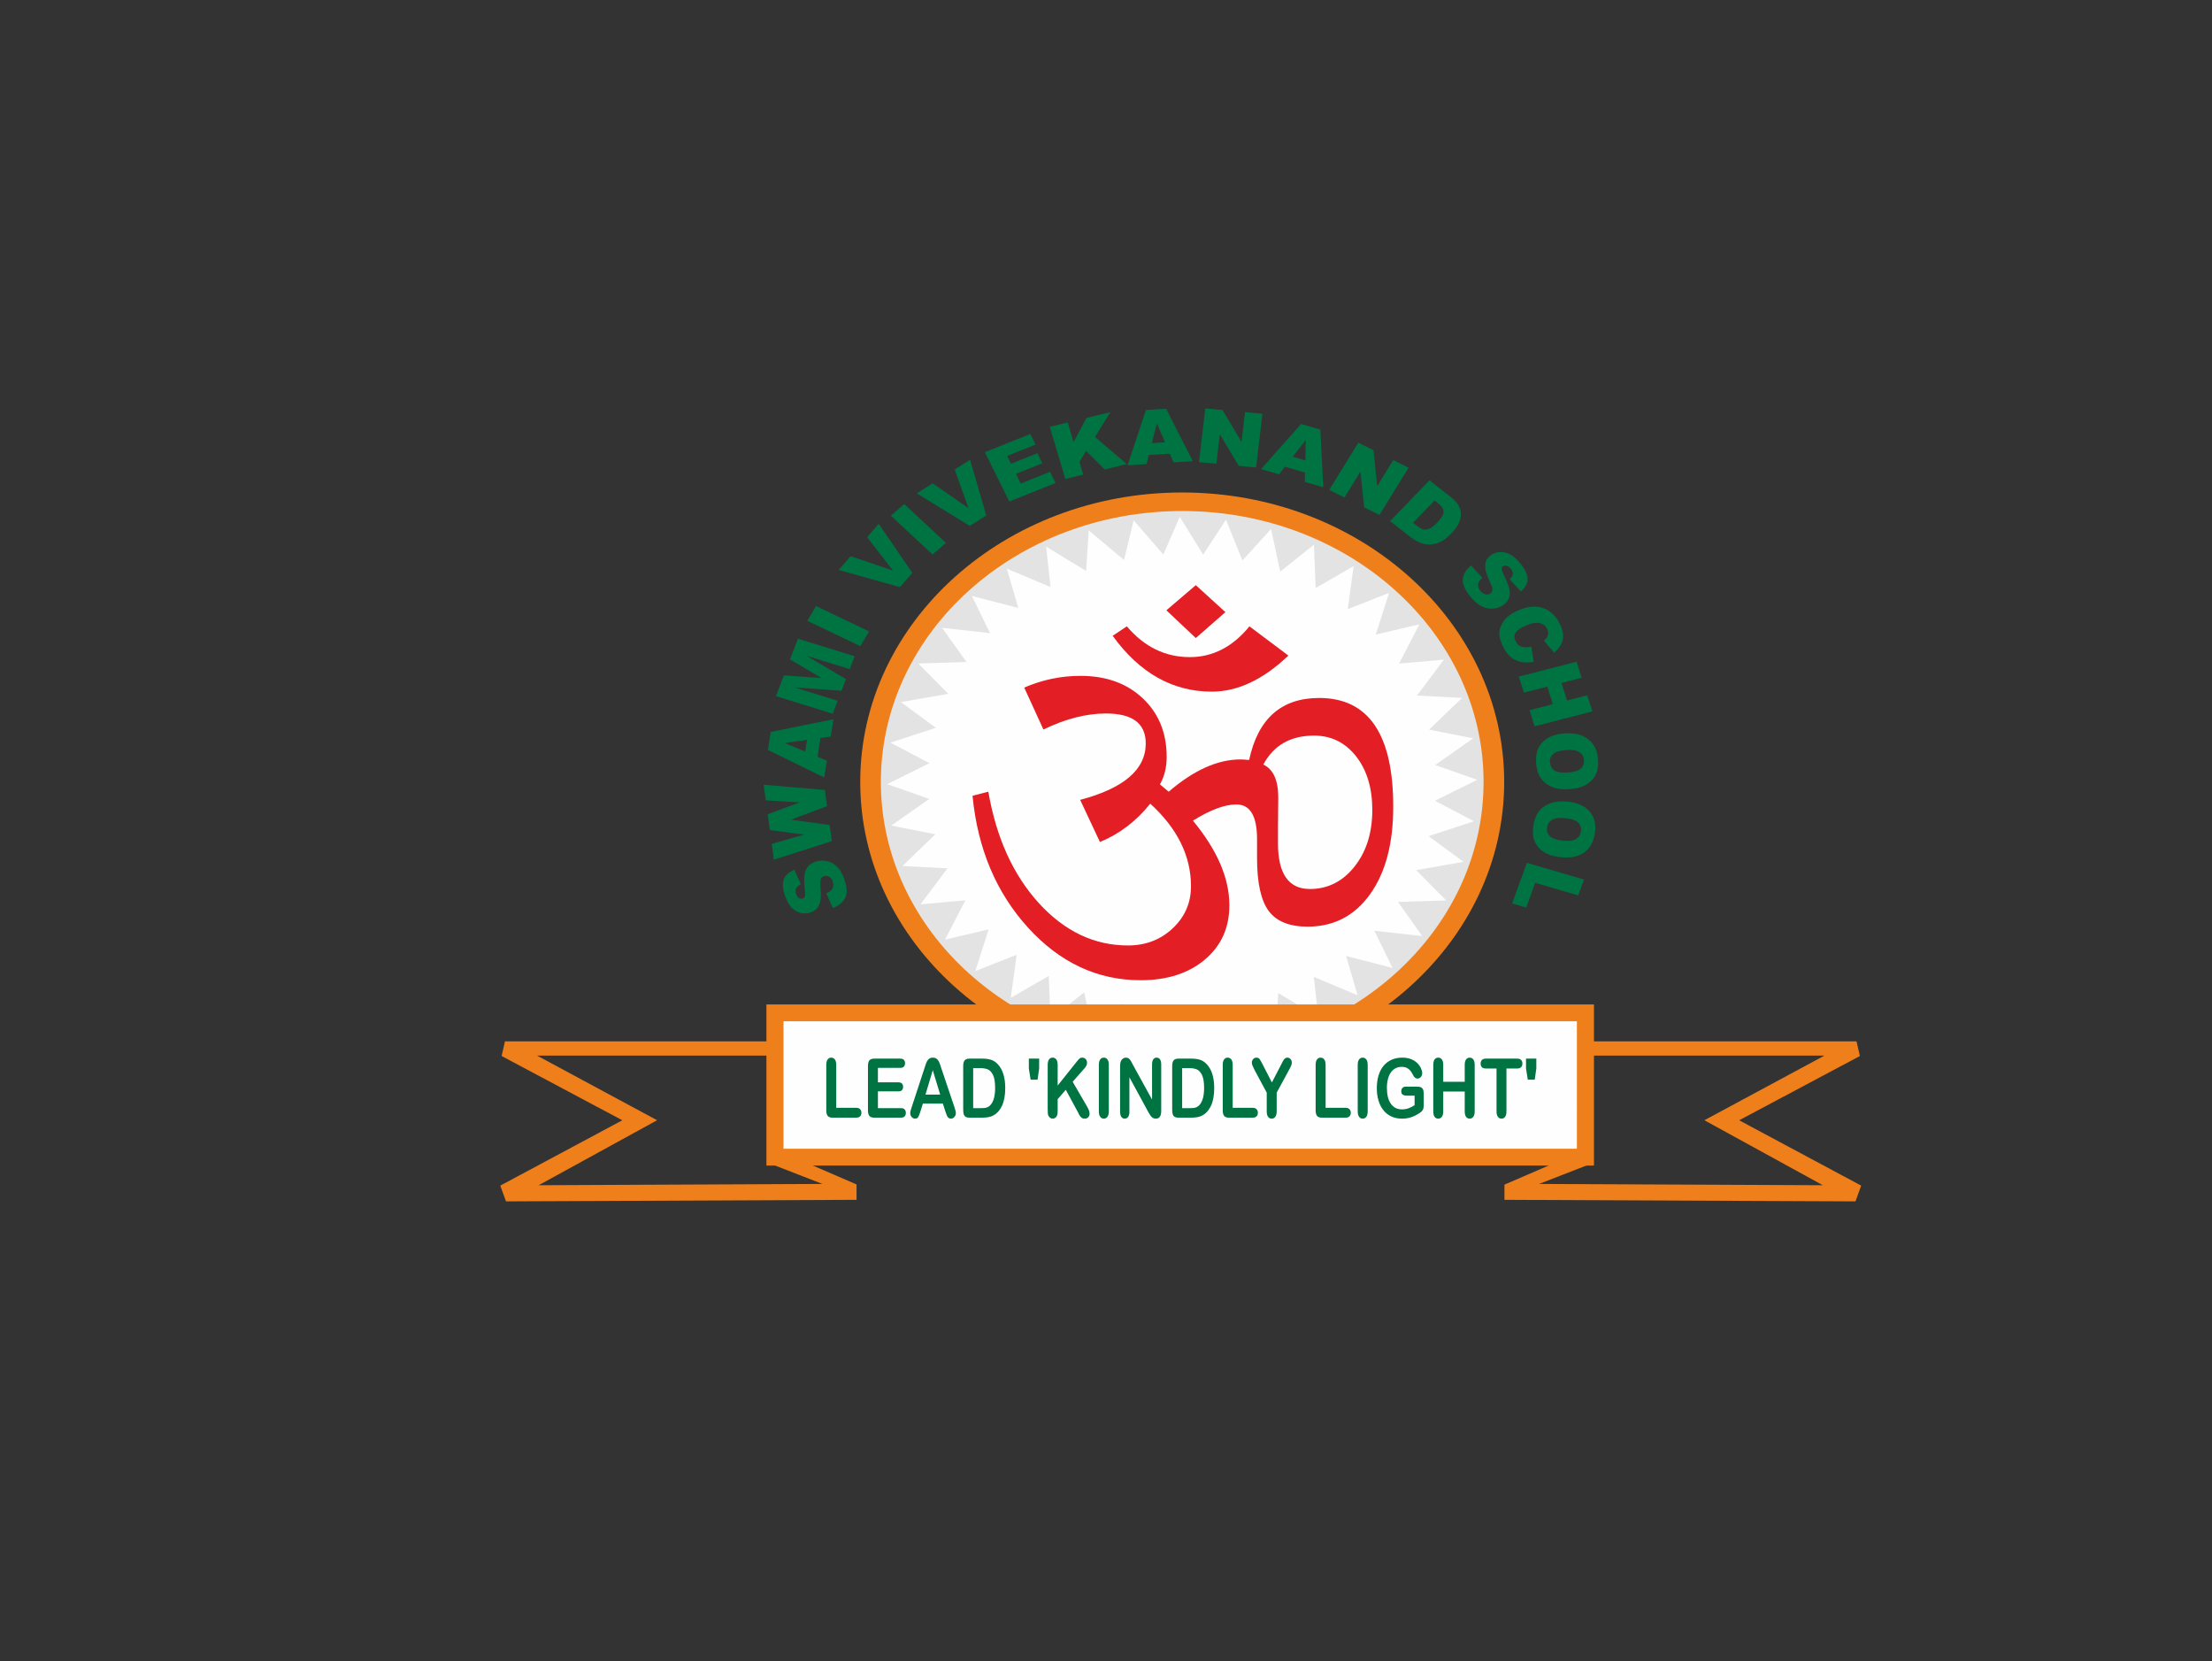 <svg xmlns:xlink="http://www.w3.org/1999/xlink" viewBox="10836.178 11800.82 4033.898 3029.4" style="max-height: 500px" version="1.1" xml:space="preserve" xmlns="http://www.w3.org/2000/svg" width="4033.898" height="3029.4">
 <rect x="10836.178" y="11800.82" width="4033.898" height="3029.4" fill="#333333" stroke="none"/>
 <defs>
  <style type="text/css">
   
    .fil2 {fill:#FEFEFE}
    .fil1 {fill:#E3E3E3}
    .fil0 {fill:#EF7F1A}
    .fil4 {fill:#E31E24}
    .fil3 {fill:#007342;fill-rule:nonzero}
   
  </style>
 </defs>
 <g id="Layer_x0020_1">
  <path d="M12992.1 12698.8c324.24,0 587.18,236.38 587.18,527.85 0,291.47 -262.94,527.85 -587.18,527.85 -324.23,0 -587.17,-236.38 -587.17,-527.85 0,-291.47 262.94,-527.85 587.17,-527.85z" class="fil0"/>
  <path d="M12992.1 12732.61c303.47,0 549.58,221.23 549.58,494.04 0,272.81 -246.11,494.04 -549.58,494.04 -303.47,0 -549.57,-221.23 -549.57,-494.04 0,-272.81 246.1,-494.04 549.57,-494.04z" class="fil1"/>
  <polygon points="12987.66,12743.05 13030.31,12812.24 13071.87,12748.38 13101.95,12822.71 13154.12,12765.48 13170.89,12843.13 13232.38,12793.95 13235.43,12873 13304.72,12833.06 13293.97,12911.57 13369.36,12881.87 13345.09,12957.9 13424.71,12939.17 13387.51,13010.85 13469.41,13003.54 13420.19,13069.11 13502.36,13073.41 13442.34,13131.25 13522.75,13147.05 13453.4,13195.74 13530.06,13222.66 13453.1,13260.99 13524.14,13298.36 13441.44,13325.4 13505.11,13372.29 13418.73,13387.37 13473.44,13442.64 13385.51,13445.39 13429.93,13507.67 13342.6,13498.02 13375.64,13565.79 13291.06,13543.97 13311.9,13615.55 13232.16,13582.1 13240.29,13655.73 13167.35,13611.48 13162.57,13685.35 13098.23,13631.39 13080.65,13703.67 13026.49,13641.33 12996.54,13710.25 12953.9,13641.06 12912.33,13704.92 12882.26,13630.59 12830.09,13687.82 12813.32,13610.17 12751.83,13659.35 12748.78,13580.3 12679.49,13620.24 12690.23,13541.73 12614.85,13571.43 12639.12,13495.4 12559.49,13514.13 12596.7,13442.45 12514.79,13449.76 12564.01,13384.19 12481.85,13379.89 12541.87,13322.05 12461.46,13306.24 12530.81,13257.56 12454.14,13230.64 12531.11,13192.31 12460.07,13154.94 12542.76,13127.9 12479.1,13081 12565.48,13065.93 12510.76,13010.65 12598.7,13007.91 12554.28,12945.62 12641.61,12955.28 12608.57,12887.51 12693.15,12909.33 12672.31,12837.75 12752.05,12871.2 12743.92,12797.57 12816.86,12841.82 12821.64,12767.95 12885.98,12821.91 12903.56,12749.63 12957.72,12811.97" class="fil2"/>
  <path d="M11757.05 13699.65l507.47 0 -0.76 223.97 52.05 1.26 82.42 35.62 0 28.06 -639.28 2.85 -10.43 -28.73 222.57 -119.16 -220.13 -117.18 6.09 -26.69zm58.62 25.99l218.84 117.82 -216.06 118.52 517.5 -2.38 -91.22 -35.47 0.04 -12.78 0.63 -185.71 -429.73 0z" class="fil0"/>
  <polygon points="12233.84,13632.33 13743.01,13632.33 13743.01,13926.08 12233.84,13926.08" class="fil0"/>
  <path d="M14221.82 13699.65l-507.47 0 0.76 223.97 -52.05 1.26 -83.31 36 0 27.68 640.17 2.85 10.42 -28.73 -222.56 -119.16 220.13 -117.18 -6.09 -26.69zm-58.62 25.99l-218.84 117.82 216.06 118.52 -517.51 -2.38 91.23 -35.47 -0.04 -12.78 -0.63 -185.71 429.73 0z" class="fil0"/>
  <polygon points="12264.97,13663.02 13711.88,13663.02 13711.88,13895.39 12264.97,13895.39" class="fil2"/>
  <path d="M12361.18 13742.49l0 78.32 36.81 0c2.92,0 5.18,0.85 6.74,2.58 1.59,1.7 2.36,3.86 2.36,6.44 0,2.65 -0.77,4.78 -2.31,6.44 -1.55,1.62 -3.82,2.45 -6.79,2.45l-43.85 0c-3.94,0 -6.8,-1.05 -8.53,-3.16 -1.74,-2.1 -2.59,-5.51 -2.59,-10.19l0 -82.88c0,-4.38 0.83,-7.69 2.48,-9.9 1.65,-2.2 3.82,-3.3 6.51,-3.3 2.72,0 4.93,1.07 6.62,3.25 1.69,2.18 2.55,5.52 2.55,9.95zm116.91 5.44l-40.9 0 0 26.43 37.67 0c2.78,0 4.84,0.75 6.2,2.23 1.36,1.5 2.04,3.46 2.04,5.91 0,2.46 -0.66,4.43 -2,5.99 -1.36,1.53 -3.44,2.3 -6.24,2.3l-37.67 0 0 30.62 42.3 0c2.86,0 5.01,0.8 6.45,2.38 1.46,1.6 2.17,3.71 2.17,6.34 0,2.55 -0.71,4.61 -2.17,6.21 -1.44,1.58 -3.59,2.38 -6.45,2.38l-49.34 0c-3.94,0 -6.8,-1.05 -8.53,-3.16 -1.73,-2.1 -2.59,-5.51 -2.59,-10.19l0 -80.9c0,-3.13 0.4,-5.69 1.17,-7.67 0.77,-1.98 1.98,-3.43 3.63,-4.33 1.65,-0.9 3.76,-1.36 6.32,-1.36l47.94 0c2.91,0 5.06,0.78 6.45,2.31 1.4,1.55 2.11,3.56 2.11,6.06 0,2.56 -0.71,4.59 -2.11,6.14 -1.39,1.53 -3.54,2.31 -6.45,2.31zm81.82 78.59l-4.28 -13.5 -36.44 0 -4.28 13.8c-1.69,5.39 -3.11,9.02 -4.3,10.9 -1.17,1.88 -3.11,2.83 -5.8,2.83 -2.28,0 -4.3,-1 -6.05,-3.01 -1.76,-2 -2.63,-4.28 -2.63,-6.84 0,-1.45 0.21,-2.98 0.6,-4.53 0.42,-1.58 1.09,-3.76 2.03,-6.54l22.93 -69.88c0.65,-2 1.44,-4.4 2.36,-7.21 0.92,-2.83 1.88,-5.16 2.92,-7.02 1.05,-1.85 2.43,-3.35 4.12,-4.5 1.69,-1.16 3.77,-1.73 6.26,-1.73 2.52,0 4.63,0.57 6.32,1.73 1.69,1.15 3.07,2.63 4.11,4.43 1.03,1.8 1.9,3.76 2.63,5.84 0.71,2.08 1.61,4.86 2.72,8.32l23.41 69.44c1.84,5.29 2.76,9.12 2.76,11.53 0,2.48 -0.88,4.76 -2.61,6.84 -1.73,2.08 -3.82,3.13 -6.26,3.13 -1.42,0 -2.65,-0.3 -3.68,-0.93 -1.02,-0.6 -1.87,-1.43 -2.56,-2.48 -0.69,-1.05 -1.44,-2.68 -2.24,-4.86 -0.79,-2.18 -1.48,-4.08 -2.04,-5.76zm-35.96 -29.86l26.8 0 -13.53 -44.4 -13.27 44.4zm79.91 -65.55l23.67 0c6.16,0 11.44,0.68 15.84,2.06 4.4,1.38 8.39,3.93 11.98,7.69 9.33,9.6 14.01,24.18 14.01,43.77 0,6.46 -0.46,12.35 -1.4,17.69 -0.94,5.33 -2.4,10.14 -4.34,14.43 -1.97,4.28 -4.47,8.12 -7.54,11.47 -2.4,2.61 -5.03,4.69 -7.89,6.24 -2.84,1.58 -5.9,2.68 -9.2,3.31 -3.28,0.62 -6.97,0.95 -11.08,0.95l-23.67 0c-3.3,0 -5.8,-0.6 -7.47,-1.8 -1.67,-1.21 -2.76,-2.88 -3.26,-5.06 -0.52,-2.18 -0.77,-5.01 -0.77,-8.47l0 -78.92c0,-4.69 0.88,-8.09 2.63,-10.2 1.75,-2.1 4.59,-3.16 8.49,-3.16zm7.04 17.24l0 73.06 13.75 0c3.03,0 5.39,-0.1 7.1,-0.3 1.71,-0.2 3.48,-0.68 5.32,-1.45 1.83,-0.81 3.42,-1.91 4.76,-3.31 6.07,-6.17 9.12,-16.79 9.12,-31.87 0,-10.62 -1.34,-18.59 -4.01,-23.88 -2.67,-5.28 -5.97,-8.64 -9.87,-10.09 -3.93,-1.43 -8.64,-2.16 -14.19,-2.16l-11.98 0zm117.44 21.07l-12.67 0 -3.24 -20.19 0 -18.12 18.79 0 0 18.12 -2.88 20.19zm36.63 -26.93l0 37.73 35.64 -44.62c1.71,-2.16 3.18,-3.73 4.37,-4.76 1.21,-1.03 2.81,-1.55 4.79,-1.55 2.61,0 4.74,0.92 6.35,2.75 1.61,1.83 2.4,4.06 2.4,6.72 0,3.18 -1.36,6.34 -4.09,9.47l-22.06 25.1 25.42 43.74c1.8,3.04 3.15,5.69 4.05,7.95 0.9,2.28 1.33,4.51 1.33,6.66 0,2.38 -0.79,4.46 -2.35,6.24 -1.57,1.75 -3.7,2.63 -6.39,2.63 -2.53,0 -4.59,-0.65 -6.18,-1.96 -1.58,-1.27 -2.92,-3 -4.03,-5.16 -1.1,-2.15 -2.08,-4.1 -2.94,-5.86l-21.45 -39.63 -14.86 17.08 0 22.25c0,4.51 -0.86,7.84 -2.57,10.02 -1.71,2.18 -3.93,3.26 -6.6,3.26 -1.56,0 -3.04,-0.5 -4.46,-1.48 -1.44,-0.98 -2.53,-2.28 -3.3,-3.96 -0.59,-1.35 -0.92,-2.95 -1.04,-4.76 -0.13,-1.8 -0.19,-4.43 -0.19,-7.86l0 -80c0,-4.38 0.81,-7.69 2.42,-9.9 1.61,-2.2 3.8,-3.3 6.57,-3.3 2.72,0 4.93,1.07 6.62,3.25 1.69,2.18 2.55,5.52 2.55,9.95zm75.13 84.78l0 -84.78c0,-4.38 0.84,-7.69 2.5,-9.9 1.67,-2.2 3.84,-3.3 6.5,-3.3 2.71,0 4.92,1.07 6.61,3.25 1.69,2.18 2.55,5.52 2.55,9.95l0 84.78c0,4.44 -0.86,7.77 -2.55,9.97 -1.69,2.21 -3.9,3.31 -6.61,3.31 -2.61,0 -4.76,-1.1 -6.45,-3.33 -1.69,-2.23 -2.55,-5.54 -2.55,-9.95zm62.13 -84.91l34.9 63.42 0 -64.02c0,-4.16 0.75,-7.26 2.23,-9.34 1.48,-2.08 3.49,-3.13 6.03,-3.13 2.61,0 4.66,1.02 6.18,3.1 1.5,2.08 2.26,5.21 2.26,9.37l0 84.63c0,9.45 -3.26,14.16 -9.79,14.16 -1.63,0 -3.09,-0.28 -4.41,-0.85 -1.29,-0.55 -2.52,-1.46 -3.67,-2.68 -1.13,-1.21 -2.19,-2.66 -3.17,-4.29 -0.98,-1.63 -1.96,-3.3 -2.94,-5.03l-34.05 -62.66 0 63.03c0,4.11 -0.79,7.22 -2.37,9.32 -1.59,2.11 -3.64,3.16 -6.12,3.16 -2.57,0 -4.63,-1.05 -6.18,-3.18 -1.54,-2.13 -2.31,-5.24 -2.31,-9.3l0 -83c0,-3.53 0.33,-6.29 0.98,-8.29 0.77,-2.21 2.04,-4.01 3.84,-5.41 1.79,-1.38 3.73,-2.08 5.82,-2.08 1.63,0 3.01,0.32 4.17,0.95 1.17,0.62 2.2,1.5 3.07,2.58 0.88,1.08 1.76,2.45 2.67,4.18 0.92,1.71 1.88,3.49 2.86,5.36zm82.74 -11.25l23.66 0c6.16,0 11.44,0.68 15.84,2.06 4.41,1.38 8.39,3.93 11.98,7.69 9.33,9.6 14.01,24.18 14.01,43.77 0,6.46 -0.46,12.35 -1.4,17.69 -0.94,5.33 -2.4,10.14 -4.34,14.43 -1.96,4.28 -4.47,8.12 -7.54,11.47 -2.4,2.61 -5.03,4.69 -7.89,6.24 -2.83,1.58 -5.9,2.68 -9.2,3.31 -3.28,0.62 -6.97,0.95 -11.08,0.95l-23.67 0c-3.3,0 -5.8,-0.6 -7.47,-1.8 -1.67,-1.21 -2.76,-2.88 -3.26,-5.06 -0.52,-2.18 -0.77,-5.01 -0.77,-8.47l0 -78.92c0,-4.69 0.88,-8.09 2.63,-10.2 1.75,-2.1 4.59,-3.16 8.5,-3.16zm7.03 17.24l0 73.06 13.75 0c3.03,0 5.39,-0.1 7.1,-0.3 1.71,-0.2 3.48,-0.68 5.32,-1.45 1.84,-0.81 3.42,-1.91 4.76,-3.31 6.07,-6.17 9.12,-16.79 9.12,-31.87 0,-10.62 -1.34,-18.59 -4.01,-23.88 -2.67,-5.28 -5.97,-8.64 -9.87,-10.09 -3.92,-1.43 -8.64,-2.16 -14.19,-2.16l-11.98 0zm92.19 -5.86l0 78.32 36.81 0c2.92,0 5.18,0.85 6.74,2.58 1.59,1.7 2.36,3.86 2.36,6.44 0,2.65 -0.77,4.78 -2.31,6.44 -1.55,1.62 -3.82,2.45 -6.79,2.45l-43.85 0c-3.94,0 -6.8,-1.05 -8.53,-3.16 -1.74,-2.1 -2.59,-5.51 -2.59,-10.19l0 -82.88c0,-4.38 0.83,-7.69 2.48,-9.9 1.65,-2.2 3.82,-3.3 6.51,-3.3 2.72,0 4.93,1.07 6.62,3.25 1.69,2.18 2.55,5.52 2.55,9.95zm62.07 84.78l0 -34.12 -21.9 -40.74c-1.92,-3.68 -3.27,-6.54 -4.07,-8.59 -0.79,-2.06 -1.19,-3.84 -1.19,-5.36 0,-2.48 0.82,-4.64 2.42,-6.47 1.61,-1.8 3.59,-2.7 5.97,-2.7 2.49,0 4.36,0.85 5.66,2.53 1.27,1.68 3.19,5.06 5.76,10.09l16.76 32.65 16.95 -32.65c1,-2 1.85,-3.7 2.56,-5.06 0.69,-1.38 1.44,-2.65 2.28,-3.86 0.85,-1.2 1.77,-2.13 2.79,-2.75 1.03,-0.63 2.26,-0.95 3.74,-0.95 2.27,0 4.17,0.9 5.7,2.68 1.54,1.78 2.29,3.85 2.29,6.19 0,1.92 -0.37,3.83 -1.14,5.73 -0.78,1.91 -2.11,4.56 -3.99,7.92l-22.44 41.34 0 34.12c0,4.44 -0.85,7.77 -2.56,9.97 -1.71,2.21 -3.91,3.31 -6.54,3.31 -2.69,0 -4.88,-1.08 -6.55,-3.26 -1.67,-2.18 -2.5,-5.53 -2.5,-10.02zm107.36 -84.78l0 78.32 36.81 0c2.92,0 5.18,0.85 6.74,2.58 1.59,1.7 2.36,3.86 2.36,6.44 0,2.65 -0.77,4.78 -2.31,6.44 -1.55,1.62 -3.82,2.45 -6.79,2.45l-43.85 0c-3.94,0 -6.8,-1.05 -8.53,-3.16 -1.74,-2.1 -2.59,-5.51 -2.59,-10.19l0 -82.88c0,-4.38 0.83,-7.69 2.48,-9.9 1.65,-2.2 3.82,-3.3 6.51,-3.3 2.72,0 4.93,1.07 6.62,3.25 1.69,2.18 2.55,5.52 2.55,9.95zm58.58 84.78l0 -84.78c0,-4.38 0.84,-7.69 2.51,-9.9 1.66,-2.2 3.84,-3.3 6.49,-3.3 2.71,0 4.92,1.07 6.61,3.25 1.69,2.18 2.55,5.52 2.55,9.95l0 84.78c0,4.44 -0.86,7.77 -2.55,9.97 -1.69,2.21 -3.9,3.31 -6.61,3.31 -2.61,0 -4.76,-1.1 -6.45,-3.33 -1.69,-2.23 -2.55,-5.54 -2.55,-9.95zm120.34 -32.29l0 20.62c0,2.73 -0.23,4.93 -0.67,6.56 -0.45,1.63 -1.27,3.13 -2.48,4.43 -1.21,1.33 -2.73,2.61 -4.61,3.84 -5.43,3.51 -10.65,6.09 -15.65,7.69 -5.01,1.63 -10.48,2.43 -16.39,2.43 -6.91,0 -13.17,-1.28 -18.84,-3.81 -5.66,-2.55 -10.5,-6.24 -14.49,-11.1 -4.01,-4.83 -7.08,-10.69 -9.2,-17.61 -2.15,-6.89 -3.22,-14.61 -3.22,-23.12 0,-8.35 1.05,-16.01 3.11,-22.95 2.09,-6.97 5.16,-12.86 9.19,-17.69 4.02,-4.86 8.95,-8.57 14.73,-11.13 5.78,-2.58 12.36,-3.85 19.68,-3.85 6.05,0 11.38,0.97 16.03,2.9 4.65,1.93 8.41,4.36 11.31,7.29 2.9,2.93 5.07,6.04 6.56,9.32 1.46,3.28 2.19,6.19 2.19,8.75 0,2.73 -0.84,5.06 -2.53,6.99 -1.71,1.95 -3.73,2.9 -6.09,2.9 -1.32,0 -2.57,-0.37 -3.76,-1.1 -1.21,-0.73 -2.21,-1.75 -3.03,-3.08 -2.25,-4.21 -4.13,-7.37 -5.69,-9.52 -1.55,-2.16 -3.63,-3.99 -6.26,-5.44 -2.63,-1.48 -5.99,-2.2 -10.06,-2.2 -4.2,0 -7.96,0.87 -11.25,2.6 -3.3,1.73 -6.14,4.26 -8.48,7.57 -2.34,3.28 -4.13,7.34 -5.38,12.12 -1.23,4.82 -1.86,10.13 -1.86,15.94 0,12.63 2.42,22.32 7.24,29.14 4.84,6.79 11.57,10.19 20.21,10.19 4.21,0 8.16,-0.65 11.83,-1.98 3.69,-1.32 7.43,-3.2 11.23,-5.66l0 -17.46 -14.07 0c-3.38,0 -5.95,-0.6 -7.68,-1.83 -1.73,-1.23 -2.59,-3.31 -2.59,-6.24 0,-2.4 0.73,-4.38 2.17,-5.94 1.44,-1.57 3.43,-2.35 5.91,-2.35l20.6 0c2.52,0 4.67,0.27 6.43,0.8 1.75,0.55 3.17,1.76 4.23,3.61 1.09,1.85 1.63,4.63 1.63,8.37zm35.59 -52.49l0 30.84 39.19 0 0 -30.84c0,-4.38 0.84,-7.69 2.49,-9.9 1.65,-2.2 3.82,-3.3 6.51,-3.3 2.71,0 4.92,1.07 6.61,3.25 1.7,2.18 2.55,5.52 2.55,9.95l0 84.78c0,4.44 -0.85,7.77 -2.57,9.97 -1.71,2.21 -3.92,3.31 -6.59,3.31 -2.74,0 -4.93,-1.1 -6.55,-3.33 -1.63,-2.23 -2.45,-5.54 -2.45,-9.95l0 -36.18 -39.19 0 0 36.18c0,4.46 -0.86,7.77 -2.57,9.97 -1.71,2.21 -3.92,3.31 -6.59,3.31 -2.74,0 -4.93,-1.1 -6.56,-3.33 -1.63,-2.23 -2.44,-5.54 -2.44,-9.95l0 -84.78c0,-4.38 0.81,-7.69 2.42,-9.9 1.61,-2.2 3.8,-3.3 6.58,-3.3 2.71,0 4.92,1.07 6.61,3.25 1.69,2.18 2.55,5.52 2.55,9.95zm135.07 6.61l-19.8 0 0 78.17c0,4.49 -0.84,7.84 -2.51,10.02 -1.67,2.18 -3.84,3.26 -6.49,3.26 -2.67,0 -4.86,-1.1 -6.55,-3.31 -1.69,-2.2 -2.55,-5.53 -2.55,-9.97l0 -78.17 -19.8 0c-3.11,0 -5.41,-0.82 -6.91,-2.45 -1.53,-1.66 -2.28,-3.81 -2.28,-6.52 0,-2.78 0.8,-4.98 2.36,-6.58 1.57,-1.63 3.84,-2.44 6.83,-2.44l57.7 0c3.16,0 5.47,0.83 7.02,2.51 1.52,1.65 2.29,3.83 2.29,6.51 0,2.71 -0.79,4.86 -2.34,6.52 -1.54,1.63 -3.86,2.45 -6.97,2.45zm31.79 20.32l-12.67 0 -3.23 -20.19 0 -18.12 18.78 0 0 18.12 -2.88 20.19z" class="fil3"/>
  <path d="M12609.71 13251.85l28.84 -7.43c14.43,83.8 45.03,151.31 91.99,203.02 46.97,51.54 101.14,77.32 162.7,77.32 32.19,0 59.45,-10.44 81.61,-31.31 22.16,-20.87 33.24,-46.33 33.24,-76.69 0,-55.18 -24.8,-105.46 -74.22,-150.52 -25.85,32.1 -56.28,55.34 -91.81,69.88l-36.06 -76.84c79.68,-21.03 119.6,-55.34 119.6,-102.77 0,-18.34 -5.98,-31.94 -18.11,-41.11 -11.96,-9.02 -30.08,-13.6 -54.53,-13.6 -36.06,0 -74.05,9.8 -113.97,29.25l-35.01 -76.53c33.07,-14.23 67.19,-21.34 102.55,-21.34 46.78,0 84.6,13.59 113.62,40.95 29.02,27.35 43.62,62.93 43.62,106.88 0,18.82 -4.04,35.58 -12.31,49.97l16 13.44c45.56,-39.22 89.18,-58.82 130.69,-58.82 3.52,0 8.79,0.32 16,0.95 16.19,-75.42 58.75,-113.05 127.88,-113.05 44.85,0 78.62,16.6 101.13,49.64 22.51,33.05 33.77,82.54 33.77,148.63 0,67.04 -14.07,120.17 -42.21,159.54 -28.14,39.37 -66.14,59.14 -113.98,59.14 -33.24,0 -56.98,-9.65 -71.06,-28.78 -14.07,-19.13 -21.1,-51.23 -21.1,-96.29l0 -34.31c0,-42.22 -12.49,-63.41 -37.64,-63.41 -21.29,0 -47.67,9.8 -79.33,29.57 44.33,53.44 66.49,104.83 66.49,154.32 0,40.79 -14.78,73.68 -44.5,98.82 -29.73,25.14 -68.95,37.79 -117.32,37.79 -78.62,0 -147.04,-31.94 -205.26,-95.82 -58.22,-64.03 -91.99,-144.2 -101.31,-240.49zm530.3 -56.92c18.12,8.38 27.26,28.46 27.26,60.24l-0.53 54.08 0 29.25c0,55.49 19.35,83.32 58.22,83.32 32.54,0 59.81,-13.6 81.44,-40.95 21.64,-27.35 32.36,-61.66 32.36,-103.09 0,-40.16 -9.85,-72.73 -29.55,-97.87 -19.87,-25.14 -45.38,-37.79 -76.51,-37.79 -42.91,0 -73.87,17.55 -92.69,52.81zm-274.74 -234.8l25.86 -17.24c31.83,37.48 70.18,56.13 114.85,56.13 41.87,0 78.1,-18.65 108.7,-56.13l71.06 53.29c-45.91,43.8 -92.52,65.77 -139.65,65.77 -71.41,0 -131.74,-33.99 -180.82,-101.82zm151.62 -92.34l54 49.17 -54 47.28 -53.65 -50.6 53.65 -45.85z" class="fil4"/>
  <path d="M12354.91 13456.67l-11.87 -26.98c4.76,-2.04 8.1,-4.37 10.06,-6.96 3.15,-4.2 3.69,-9.08 1.69,-14.62 -1.49,-4.12 -3.71,-6.99 -6.68,-8.61 -2.96,-1.59 -5.86,-1.97 -8.7,-1.14 -2.69,0.78 -4.74,2.54 -6.1,5.3 -1.36,2.76 -1.6,8.27 -0.68,16.59 1.41,13.61 0.48,23.89 -2.83,30.83 -3.29,6.99 -9,11.67 -17.15,14.05 -5.36,1.57 -10.93,1.65 -16.69,0.25 -5.77,-1.4 -11.01,-4.5 -15.78,-9.3 -4.74,-4.81 -8.87,-12.09 -12.4,-21.84 -4.32,-11.96 -5.15,-21.82 -2.47,-29.55 2.68,-7.72 9.21,-13.75 19.57,-18.1l11.63 26.75c-4.42,2.09 -7.29,4.62 -8.58,7.57 -1.28,2.93 -1.18,6.45 0.29,10.52 1.22,3.38 2.91,5.69 5.13,6.92 2.19,1.24 4.44,1.52 6.71,0.86 1.65,-0.48 2.88,-1.61 3.71,-3.4 0.89,-1.78 0.98,-5.37 0.32,-10.84 -1.54,-13.53 -1.73,-23.48 -0.6,-29.86 1.12,-6.38 3.51,-11.49 7.22,-15.32 3.69,-3.83 8.37,-6.59 14.07,-8.26 6.67,-1.95 13.44,-2.07 20.26,-0.4 6.85,1.67 12.8,5.07 17.87,10.19 5.06,5.1 9.23,12.2 12.51,21.27 5.76,15.91 6.35,27.94 1.72,36.06 -4.59,8.14 -12,14.14 -22.23,18.02zm-107.46 -88.37l-3.92 -28.67 59.31 -17.04 -62.78 -8.36 -3.9 -28.6 58.65 -21.83 -62.13 -3.63 -3.9 -28.53 111.66 9.52 4.04 29.6 -66.1 24.69 70.77 9.51 4.04 29.61 -105.74 33.73zm84.9 -221.85l-5.36 34.32 17.16 6.99 -4.81 30.78 -102.73 -50.34 5.13 -32.85 114.2 -22.96 -4.93 31.53 -18.66 2.53zm-24.44 3.35l-40.68 5.85 37.32 15.65 3.36 -21.5zm-56.71 -79.68l14.49 -37.84 68.6 4.89 -57.43 -34.05 14.45 -37.72 103.56 32.06 -9 23.5 -78.97 -24.45 71.99 42.68 -8.15 21.26 -85.92 -6.28 78.96 24.45 -9.02 23.56 -103.56 -32.06zm57.23 -137.33l15.92 -26.93 96.71 46.23 -15.92 26.92 -96.71 -46.22zm57.18 -92.74l21.79 -25.08 77.3 26.16 -47.17 -60.82 21.16 -24.35 61.29 89.41 -22.58 25.98 -111.79 -31.3zm95.18 -98.93l24.4 -21.18 76.09 70.83 -24.4 21.18 -76.09 -70.83zm47.27 -40.7l29 -18.25 65.41 45.33 -25.33 -70.57 28.16 -17.72 29.53 101.61 -30.04 18.91 -96.73 -59.31zm124.21 -75.07l82.84 -33.16 9.51 19.21 -51.86 20.75 7.09 14.31 48.11 -19.26 9.08 18.35 -48.11 19.25 8.78 17.72 53.37 -21.36 10.1 20.38 -84.36 33.76 -44.55 -89.95zm118.3 -46.36l32.68 -7.88 10.72 35.94 23.57 -44.2 43.46 -10.46 -27.86 45.16 57.93 49.53 -40.28 9.7 -33.95 -33.76 -12.16 19.97 6.92 23.23 -32.68 7.87 -28.35 -95.1zm218.93 49.09l-38.47 2.42 -4.03 16.55 -34.5 2.16 33.42 -100.8 36.81 -2.31 48.73 95.64 -35.34 2.22 -6.62 -15.88zm-8.73 -20.8l-14.83 -34.55 -9.26 36.06 24.09 -1.51zm73.41 -61.78l31.45 2.97 34.67 58.04 6.34 -54.17 31.73 3 -11.45 97.92 -31.73 -2.99 -34.52 -57.62 -6.29 53.76 -31.65 -2.99 11.45 -97.92zm181.95 116.98l-36.67 -10.71 -10.64 13.98 -32.88 -9.61 72.99 -82.21 35.09 10.25 5.33 105.09 -33.69 -9.84 0.47 -16.95zm0.58 -22.23l0.64 -37.03 -23.61 30.32 22.97 6.71zm96.6 -32.28l27.66 13.79 6.69 65.61 29.37 -47.64 27.91 13.9 -53.1 86.12 -27.91 -13.9 -6.73 -65.17 -29.15 47.28 -27.84 -13.87 53.1 -86.12zm129.72 68.72l37.95 29.66c7.47,5.84 12.63,11.48 15.49,16.91 2.83,5.42 4.11,11.02 3.82,16.77 -0.31,5.77 -1.97,11.43 -4.99,17.03 -3.03,5.59 -6.99,10.91 -11.9,15.98 -7.68,7.94 -14.63,13.32 -20.89,16.12 -6.23,2.81 -12.57,4.3 -18.99,4.44 -6.42,0.18 -12.16,-0.85 -17.21,-3.06 -6.91,-3.03 -12.64,-6.33 -17.19,-9.87l-37.95 -29.66 71.86 -74.32zm9.26 36.8l-39.25 40.59 6.25 4.89c5.35,4.18 9.65,6.62 12.94,7.31 3.27,0.7 6.85,0.22 10.7,-1.42 3.83,-1.66 8.63,-5.47 14.38,-11.42 7.62,-7.87 11.39,-14.37 11.36,-19.5 -0.06,-5.15 -3.39,-10.3 -10.01,-15.47l-6.37 -4.98zm66.66 118.51l20.56 22.36c-3.82,3.27 -6.2,6.41 -7.17,9.42 -1.55,4.87 -0.39,9.66 3.42,14.37 2.83,3.51 5.93,5.62 9.31,6.34 3.37,0.69 6.25,0.25 8.67,-1.33 2.29,-1.5 3.63,-3.73 3.98,-6.74 0.34,-3 -1.33,-8.31 -5.06,-15.96 -6.02,-12.56 -8.67,-22.59 -7.91,-30.12 0.73,-7.56 4.55,-13.59 11.48,-18.12 4.56,-2.98 9.83,-4.61 15.8,-4.88 5.96,-0.26 12.01,1.22 18.2,4.47 6.16,3.25 12.59,9.03 19.29,17.32 8.23,10.18 12.41,19.33 12.52,27.42 0.1,8.09 -4.04,15.64 -12.4,22.65l-20.25 -22.22c3.48,-3.21 5.34,-6.41 5.56,-9.58 0.2,-3.13 -1.09,-6.45 -3.9,-9.92 -2.32,-2.88 -4.72,-4.6 -7.25,-5.15 -2.51,-0.57 -4.75,-0.22 -6.68,1.05 -1.41,0.91 -2.19,2.33 -2.36,4.26 -0.23,1.93 0.91,5.38 3.42,10.4 6.12,12.44 9.72,21.85 10.84,28.23 1.12,6.38 0.6,11.9 -1.61,16.57 -2.19,4.67 -5.69,8.6 -10.54,11.76 -5.67,3.71 -12.07,5.7 -19.13,6.01 -7.09,0.32 -13.91,-1.26 -20.49,-4.72 -6.57,-3.45 -12.98,-9.04 -19.22,-16.75 -10.94,-13.54 -15.64,-24.81 -14.03,-33.82 1.57,-9.02 6.55,-16.78 14.95,-23.32zm109.81 147.99l4.4 27.57c-8.38,1.54 -15.99,1.62 -22.86,0.25 -6.87,-1.37 -12.94,-4.11 -18.19,-8.21 -5.27,-4.09 -9.96,-10.14 -14.1,-18.12 -5.03,-9.7 -7.58,-18.3 -7.63,-25.74 -0.05,-7.46 2.71,-15.1 8.3,-22.88 5.6,-7.76 14.54,-14.23 26.85,-19.4 16.44,-6.89 31.12,-8.26 44,-4.1 12.9,4.15 23.08,13.42 30.53,27.78 5.83,11.24 7.89,21.12 6.17,29.69 -1.72,8.56 -7.01,16.59 -15.86,24.1l-18.67 -21.82c2.59,-2.12 4.35,-3.95 5.27,-5.47 1.54,-2.52 2.36,-5.17 2.48,-7.92 0.1,-2.78 -0.57,-5.53 -2,-8.3 -3.23,-6.23 -8.52,-9.86 -15.84,-10.84 -5.46,-0.77 -12.64,0.7 -21.53,4.43 -11.03,4.62 -17.78,9.29 -20.32,14 -2.52,4.73 -2.37,9.8 0.44,15.22 2.74,5.28 6.45,8.58 11.16,9.9 4.68,1.32 10.48,1.27 17.4,-0.14zm82.46 27.41l9.33 29.24 -36.85 9.5 10.2 31.98 36.85 -9.5 9.37 29.37 -105.29 27.14 -9.37 -29.37 42.58 -10.98 -10.2 -31.97 -42.58 10.97 -9.33 -29.24 105.29 -27.14zm-22.26 130.68c17.81,-1.4 32.12,1.98 42.89,10.11 10.81,8.14 16.97,20.18 18.52,36.1 1.59,16.33 -2.07,29.29 -10.96,38.9 -8.87,9.58 -22.11,15.09 -39.66,16.47 -12.76,1 -23.41,-0.12 -31.94,-3.34 -8.53,-3.22 -15.43,-8.29 -20.68,-15.22 -5.26,-6.95 -8.41,-15.84 -9.47,-26.73 -1.07,-11.05 -0.01,-20.36 3.2,-27.93 3.23,-7.55 8.86,-13.91 16.9,-19.1 8.05,-5.17 18.45,-8.26 31.2,-9.26zm2.8 30.34c-11.02,0.86 -18.75,3.31 -23.21,7.37 -4.45,4.05 -6.37,9.27 -5.76,15.59 0.64,6.51 3.49,11.37 8.54,14.57 5.07,3.19 13.7,4.33 25.9,3.37 10.29,-0.81 17.6,-3.27 21.99,-7.37 4.36,-4.09 6.23,-9.33 5.61,-15.72 -0.59,-6.1 -3.46,-10.82 -8.65,-14.14 -5.16,-3.33 -13.31,-4.55 -24.42,-3.67zm3.66 94.08c17.75,1.96 30.96,7.94 39.62,17.9 8.68,9.99 11.92,22.92 9.76,38.78 -2.22,16.26 -8.8,28.27 -19.72,36 -10.89,7.71 -25.11,10.62 -42.6,8.69 -12.71,-1.4 -22.87,-4.49 -30.47,-9.23 -7.6,-4.74 -13.17,-10.99 -16.71,-18.75 -3.54,-7.78 -4.56,-17.06 -3.07,-27.92 1.5,-11.01 4.69,-19.92 9.58,-26.72 4.91,-6.78 11.88,-11.95 20.95,-15.52 9.07,-3.55 19.96,-4.64 32.66,-3.23zm-4.28 30.2c-10.98,-1.22 -19.1,-0.26 -24.41,2.87 -5.29,3.13 -8.37,7.87 -9.23,14.18 -0.89,6.48 0.78,11.77 4.98,15.84 4.22,4.07 12.4,6.8 24.55,8.14 10.25,1.13 17.97,0.09 23.22,-3.1 5.21,-3.19 8.25,-7.96 9.12,-14.33 0.83,-6.08 -0.88,-11.23 -5.19,-15.45 -4.28,-4.21 -11.97,-6.93 -23.04,-8.15zm33.64 111.78l-10.46 28.95 -78.51 -22.93 -16.32 45.16 -25.66 -7.5 26.78 -74.11 104.17 30.43z" class="fil3"/>
 </g>
</svg>